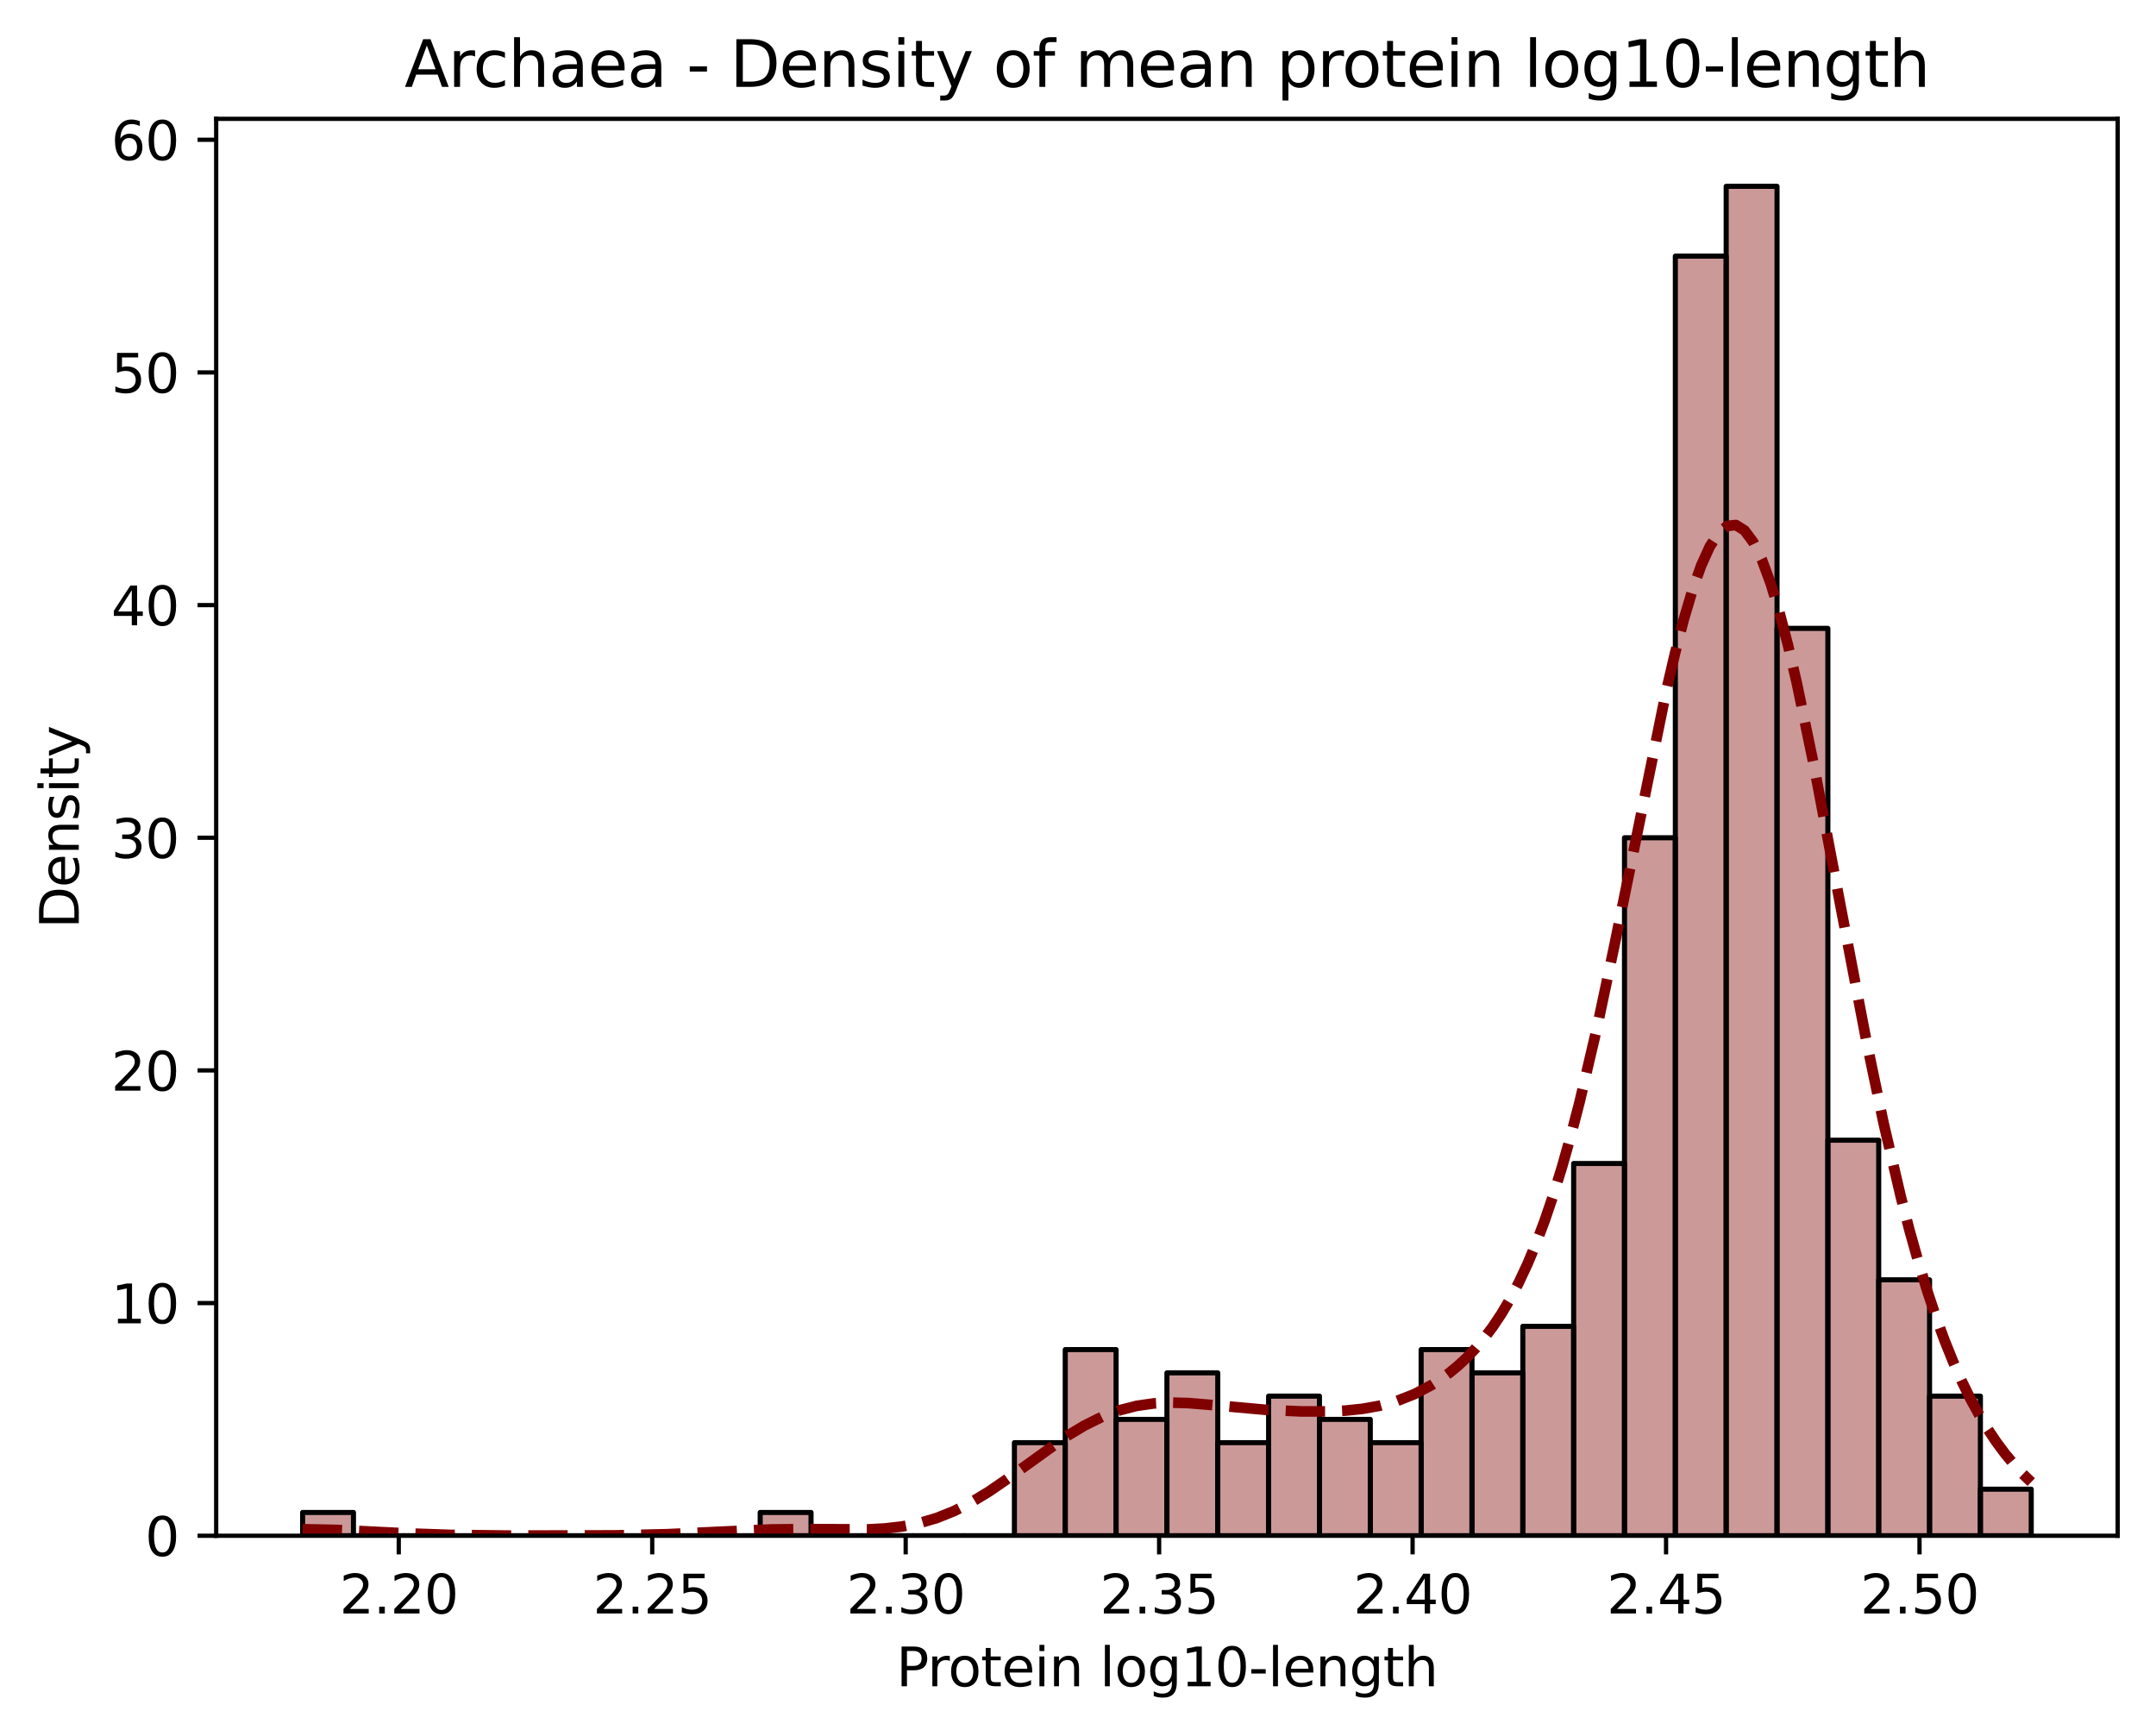 <?xml version="1.0" encoding="utf-8" standalone="no"?>
<!DOCTYPE svg PUBLIC "-//W3C//DTD SVG 1.1//EN"
  "http://www.w3.org/Graphics/SVG/1.1/DTD/svg11.dtd">
<svg xmlns:xlink="http://www.w3.org/1999/xlink" width="404.923pt" height="325.986pt" viewBox="0 0 404.923 325.986" xmlns="http://www.w3.org/2000/svg" version="1.1">
 <defs>
  <style type="text/css">*{stroke-linejoin: round; stroke-linecap: butt}</style>
 </defs>
 <g id="figure_1">
  <g id="patch_1">
   <path d="M 0 325.986 
L 404.923 325.986 
L 404.923 0 
L 0 0 
z
" style="fill: #ffffff"/>
  </g>
  <g id="axes_1">
   <g id="patch_2">
    <path d="M 40.603 288.43 
L 397.723 288.43 
L 397.723 22.318 
L 40.603 22.318 
z
" style="fill: #ffffff"/>
   </g>
   <g id="patch_3">
    <path d="M 56.836 288.43 
L 66.385 288.43 
L 66.385 284.06 
L 56.836 284.06 
z
" clip-path="url(#pab8f16b370)" style="fill: #800000; fill-opacity: 0.4; stroke: #000000; stroke-width: 0.955; stroke-linejoin: miter"/>
   </g>
   <g id="patch_4">
    <path d="M 66.385 288.43 
L 75.933 288.43 
L 75.933 288.43 
L 66.385 288.43 
z
" clip-path="url(#pab8f16b370)" style="fill: #800000; fill-opacity: 0.4; stroke: #000000; stroke-width: 0.955; stroke-linejoin: miter"/>
   </g>
   <g id="patch_5">
    <path d="M 75.933 288.43 
L 85.482 288.43 
L 85.482 288.43 
L 75.933 288.43 
z
" clip-path="url(#pab8f16b370)" style="fill: #800000; fill-opacity: 0.4; stroke: #000000; stroke-width: 0.955; stroke-linejoin: miter"/>
   </g>
   <g id="patch_6">
    <path d="M 85.482 288.43 
L 95.031 288.43 
L 95.031 288.43 
L 85.482 288.43 
z
" clip-path="url(#pab8f16b370)" style="fill: #800000; fill-opacity: 0.4; stroke: #000000; stroke-width: 0.955; stroke-linejoin: miter"/>
   </g>
   <g id="patch_7">
    <path d="M 95.031 288.43 
L 104.579 288.43 
L 104.579 288.43 
L 95.031 288.43 
z
" clip-path="url(#pab8f16b370)" style="fill: #800000; fill-opacity: 0.4; stroke: #000000; stroke-width: 0.955; stroke-linejoin: miter"/>
   </g>
   <g id="patch_8">
    <path d="M 104.579 288.43 
L 114.128 288.43 
L 114.128 288.43 
L 104.579 288.43 
z
" clip-path="url(#pab8f16b370)" style="fill: #800000; fill-opacity: 0.4; stroke: #000000; stroke-width: 0.955; stroke-linejoin: miter"/>
   </g>
   <g id="patch_9">
    <path d="M 114.128 288.43 
L 123.676 288.43 
L 123.676 288.43 
L 114.128 288.43 
z
" clip-path="url(#pab8f16b370)" style="fill: #800000; fill-opacity: 0.4; stroke: #000000; stroke-width: 0.955; stroke-linejoin: miter"/>
   </g>
   <g id="patch_10">
    <path d="M 123.676 288.43 
L 133.225 288.43 
L 133.225 288.43 
L 123.676 288.43 
z
" clip-path="url(#pab8f16b370)" style="fill: #800000; fill-opacity: 0.4; stroke: #000000; stroke-width: 0.955; stroke-linejoin: miter"/>
   </g>
   <g id="patch_11">
    <path d="M 133.225 288.43 
L 142.774 288.43 
L 142.774 288.43 
L 133.225 288.43 
z
" clip-path="url(#pab8f16b370)" style="fill: #800000; fill-opacity: 0.4; stroke: #000000; stroke-width: 0.955; stroke-linejoin: miter"/>
   </g>
   <g id="patch_12">
    <path d="M 142.774 288.43 
L 152.322 288.43 
L 152.322 284.06 
L 142.774 284.06 
z
" clip-path="url(#pab8f16b370)" style="fill: #800000; fill-opacity: 0.4; stroke: #000000; stroke-width: 0.955; stroke-linejoin: miter"/>
   </g>
   <g id="patch_13">
    <path d="M 152.322 288.43 
L 161.871 288.43 
L 161.871 288.43 
L 152.322 288.43 
z
" clip-path="url(#pab8f16b370)" style="fill: #800000; fill-opacity: 0.4; stroke: #000000; stroke-width: 0.955; stroke-linejoin: miter"/>
   </g>
   <g id="patch_14">
    <path d="M 161.871 288.43 
L 171.42 288.43 
L 171.42 288.43 
L 161.871 288.43 
z
" clip-path="url(#pab8f16b370)" style="fill: #800000; fill-opacity: 0.4; stroke: #000000; stroke-width: 0.955; stroke-linejoin: miter"/>
   </g>
   <g id="patch_15">
    <path d="M 171.42 288.43 
L 180.968 288.43 
L 180.968 288.43 
L 171.42 288.43 
z
" clip-path="url(#pab8f16b370)" style="fill: #800000; fill-opacity: 0.4; stroke: #000000; stroke-width: 0.955; stroke-linejoin: miter"/>
   </g>
   <g id="patch_16">
    <path d="M 180.968 288.43 
L 190.517 288.43 
L 190.517 288.43 
L 180.968 288.43 
z
" clip-path="url(#pab8f16b370)" style="fill: #800000; fill-opacity: 0.4; stroke: #000000; stroke-width: 0.955; stroke-linejoin: miter"/>
   </g>
   <g id="patch_17">
    <path d="M 190.517 288.43 
L 200.066 288.43 
L 200.066 270.952 
L 190.517 270.952 
z
" clip-path="url(#pab8f16b370)" style="fill: #800000; fill-opacity: 0.4; stroke: #000000; stroke-width: 0.955; stroke-linejoin: miter"/>
   </g>
   <g id="patch_18">
    <path d="M 200.066 288.43 
L 209.614 288.43 
L 209.614 253.473 
L 200.066 253.473 
z
" clip-path="url(#pab8f16b370)" style="fill: #800000; fill-opacity: 0.4; stroke: #000000; stroke-width: 0.955; stroke-linejoin: miter"/>
   </g>
   <g id="patch_19">
    <path d="M 209.614 288.43 
L 219.163 288.43 
L 219.163 266.582 
L 209.614 266.582 
z
" clip-path="url(#pab8f16b370)" style="fill: #800000; fill-opacity: 0.4; stroke: #000000; stroke-width: 0.955; stroke-linejoin: miter"/>
   </g>
   <g id="patch_20">
    <path d="M 219.163 288.43 
L 228.712 288.43 
L 228.712 257.843 
L 219.163 257.843 
z
" clip-path="url(#pab8f16b370)" style="fill: #800000; fill-opacity: 0.4; stroke: #000000; stroke-width: 0.955; stroke-linejoin: miter"/>
   </g>
   <g id="patch_21">
    <path d="M 228.712 288.43 
L 238.26 288.43 
L 238.26 270.952 
L 228.712 270.952 
z
" clip-path="url(#pab8f16b370)" style="fill: #800000; fill-opacity: 0.4; stroke: #000000; stroke-width: 0.955; stroke-linejoin: miter"/>
   </g>
   <g id="patch_22">
    <path d="M 238.26 288.43 
L 247.809 288.43 
L 247.809 262.212 
L 238.26 262.212 
z
" clip-path="url(#pab8f16b370)" style="fill: #800000; fill-opacity: 0.4; stroke: #000000; stroke-width: 0.955; stroke-linejoin: miter"/>
   </g>
   <g id="patch_23">
    <path d="M 247.809 288.43 
L 257.358 288.43 
L 257.358 266.582 
L 247.809 266.582 
z
" clip-path="url(#pab8f16b370)" style="fill: #800000; fill-opacity: 0.4; stroke: #000000; stroke-width: 0.955; stroke-linejoin: miter"/>
   </g>
   <g id="patch_24">
    <path d="M 257.358 288.43 
L 266.906 288.43 
L 266.906 270.952 
L 257.358 270.952 
z
" clip-path="url(#pab8f16b370)" style="fill: #800000; fill-opacity: 0.4; stroke: #000000; stroke-width: 0.955; stroke-linejoin: miter"/>
   </g>
   <g id="patch_25">
    <path d="M 266.906 288.43 
L 276.455 288.43 
L 276.455 253.473 
L 266.906 253.473 
z
" clip-path="url(#pab8f16b370)" style="fill: #800000; fill-opacity: 0.4; stroke: #000000; stroke-width: 0.955; stroke-linejoin: miter"/>
   </g>
   <g id="patch_26">
    <path d="M 276.455 288.43 
L 286.004 288.43 
L 286.004 257.843 
L 276.455 257.843 
z
" clip-path="url(#pab8f16b370)" style="fill: #800000; fill-opacity: 0.4; stroke: #000000; stroke-width: 0.955; stroke-linejoin: miter"/>
   </g>
   <g id="patch_27">
    <path d="M 286.004 288.43 
L 295.552 288.43 
L 295.552 249.103 
L 286.004 249.103 
z
" clip-path="url(#pab8f16b370)" style="fill: #800000; fill-opacity: 0.4; stroke: #000000; stroke-width: 0.955; stroke-linejoin: miter"/>
   </g>
   <g id="patch_28">
    <path d="M 295.552 288.43 
L 305.101 288.43 
L 305.101 218.516 
L 295.552 218.516 
z
" clip-path="url(#pab8f16b370)" style="fill: #800000; fill-opacity: 0.4; stroke: #000000; stroke-width: 0.955; stroke-linejoin: miter"/>
   </g>
   <g id="patch_29">
    <path d="M 305.101 288.43 
L 314.65 288.43 
L 314.65 157.34 
L 305.101 157.34 
z
" clip-path="url(#pab8f16b370)" style="fill: #800000; fill-opacity: 0.4; stroke: #000000; stroke-width: 0.955; stroke-linejoin: miter"/>
   </g>
   <g id="patch_30">
    <path d="M 314.65 288.43 
L 324.198 288.43 
L 324.198 48.099 
L 314.65 48.099 
z
" clip-path="url(#pab8f16b370)" style="fill: #800000; fill-opacity: 0.4; stroke: #000000; stroke-width: 0.955; stroke-linejoin: miter"/>
   </g>
   <g id="patch_31">
    <path d="M 324.198 288.43 
L 333.747 288.43 
L 333.747 34.99 
L 324.198 34.99 
z
" clip-path="url(#pab8f16b370)" style="fill: #800000; fill-opacity: 0.4; stroke: #000000; stroke-width: 0.955; stroke-linejoin: miter"/>
   </g>
   <g id="patch_32">
    <path d="M 333.747 288.43 
L 343.296 288.43 
L 343.296 118.014 
L 333.747 118.014 
z
" clip-path="url(#pab8f16b370)" style="fill: #800000; fill-opacity: 0.4; stroke: #000000; stroke-width: 0.955; stroke-linejoin: miter"/>
   </g>
   <g id="patch_33">
    <path d="M 343.296 288.43 
L 352.844 288.43 
L 352.844 214.146 
L 343.296 214.146 
z
" clip-path="url(#pab8f16b370)" style="fill: #800000; fill-opacity: 0.4; stroke: #000000; stroke-width: 0.955; stroke-linejoin: miter"/>
   </g>
   <g id="patch_34">
    <path d="M 352.844 288.43 
L 362.393 288.43 
L 362.393 240.364 
L 352.844 240.364 
z
" clip-path="url(#pab8f16b370)" style="fill: #800000; fill-opacity: 0.4; stroke: #000000; stroke-width: 0.955; stroke-linejoin: miter"/>
   </g>
   <g id="patch_35">
    <path d="M 362.393 288.43 
L 371.942 288.43 
L 371.942 262.212 
L 362.393 262.212 
z
" clip-path="url(#pab8f16b370)" style="fill: #800000; fill-opacity: 0.4; stroke: #000000; stroke-width: 0.955; stroke-linejoin: miter"/>
   </g>
   <g id="patch_36">
    <path d="M 371.942 288.43 
L 381.49 288.43 
L 381.49 279.691 
L 371.942 279.691 
z
" clip-path="url(#pab8f16b370)" style="fill: #800000; fill-opacity: 0.4; stroke: #000000; stroke-width: 0.955; stroke-linejoin: miter"/>
   </g>
   <g id="matplotlib.axis_1">
    <g id="xtick_1">
     <g id="line2d_1">
      <defs>
       <path id="md82a4eb278" d="M 0 0 
L 0 3.5 
" style="stroke: #000000; stroke-width: 0.8"/>
      </defs>
      <g>
       <use xlink:href="#md82a4eb278" x="74.891" y="288.43" style="stroke: #000000; stroke-width: 0.8"/>
      </g>
     </g>
     <g id="text_1">
      <!-- 2.20 -->
      <g transform="translate(63.758 303.029) scale(0.1 -0.1)">
       <defs>
        <path id="DejaVuSans-32" d="M 1228 531 
L 3431 531 
L 3431 0 
L 469 0 
L 469 531 
Q 828 903 1448 1529 
Q 2069 2156 2228 2338 
Q 2531 2678 2651 2914 
Q 2772 3150 2772 3378 
Q 2772 3750 2511 3984 
Q 2250 4219 1831 4219 
Q 1534 4219 1204 4116 
Q 875 4013 500 3803 
L 500 4441 
Q 881 4594 1212 4672 
Q 1544 4750 1819 4750 
Q 2544 4750 2975 4387 
Q 3406 4025 3406 3419 
Q 3406 3131 3298 2873 
Q 3191 2616 2906 2266 
Q 2828 2175 2409 1742 
Q 1991 1309 1228 531 
z
" transform="scale(0.016)"/>
        <path id="DejaVuSans-2e" d="M 684 794 
L 1344 794 
L 1344 0 
L 684 0 
L 684 794 
z
" transform="scale(0.016)"/>
        <path id="DejaVuSans-30" d="M 2034 4250 
Q 1547 4250 1301 3770 
Q 1056 3291 1056 2328 
Q 1056 1369 1301 889 
Q 1547 409 2034 409 
Q 2525 409 2770 889 
Q 3016 1369 3016 2328 
Q 3016 3291 2770 3770 
Q 2525 4250 2034 4250 
z
M 2034 4750 
Q 2819 4750 3233 4129 
Q 3647 3509 3647 2328 
Q 3647 1150 3233 529 
Q 2819 -91 2034 -91 
Q 1250 -91 836 529 
Q 422 1150 422 2328 
Q 422 3509 836 4129 
Q 1250 4750 2034 4750 
z
" transform="scale(0.016)"/>
       </defs>
       <use xlink:href="#DejaVuSans-32"/>
       <use xlink:href="#DejaVuSans-2e" x="63.623"/>
       <use xlink:href="#DejaVuSans-32" x="95.41"/>
       <use xlink:href="#DejaVuSans-30" x="159.033"/>
      </g>
     </g>
    </g>
    <g id="xtick_2">
     <g id="line2d_2">
      <g>
       <use xlink:href="#md82a4eb278" x="122.494" y="288.43" style="stroke: #000000; stroke-width: 0.8"/>
      </g>
     </g>
     <g id="text_2">
      <!-- 2.25 -->
      <g transform="translate(111.361 303.029) scale(0.1 -0.1)">
       <defs>
        <path id="DejaVuSans-35" d="M 691 4666 
L 3169 4666 
L 3169 4134 
L 1269 4134 
L 1269 2991 
Q 1406 3038 1543 3061 
Q 1681 3084 1819 3084 
Q 2600 3084 3056 2656 
Q 3513 2228 3513 1497 
Q 3513 744 3044 326 
Q 2575 -91 1722 -91 
Q 1428 -91 1123 -41 
Q 819 9 494 109 
L 494 744 
Q 775 591 1075 516 
Q 1375 441 1709 441 
Q 2250 441 2565 725 
Q 2881 1009 2881 1497 
Q 2881 1984 2565 2268 
Q 2250 2553 1709 2553 
Q 1456 2553 1204 2497 
Q 953 2441 691 2322 
L 691 4666 
z
" transform="scale(0.016)"/>
       </defs>
       <use xlink:href="#DejaVuSans-32"/>
       <use xlink:href="#DejaVuSans-2e" x="63.623"/>
       <use xlink:href="#DejaVuSans-32" x="95.41"/>
       <use xlink:href="#DejaVuSans-35" x="159.033"/>
      </g>
     </g>
    </g>
    <g id="xtick_3">
     <g id="line2d_3">
      <g>
       <use xlink:href="#md82a4eb278" x="170.097" y="288.43" style="stroke: #000000; stroke-width: 0.8"/>
      </g>
     </g>
     <g id="text_3">
      <!-- 2.30 -->
      <g transform="translate(158.964 303.029) scale(0.1 -0.1)">
       <defs>
        <path id="DejaVuSans-33" d="M 2597 2516 
Q 3050 2419 3304 2112 
Q 3559 1806 3559 1356 
Q 3559 666 3084 287 
Q 2609 -91 1734 -91 
Q 1441 -91 1130 -33 
Q 819 25 488 141 
L 488 750 
Q 750 597 1062 519 
Q 1375 441 1716 441 
Q 2309 441 2620 675 
Q 2931 909 2931 1356 
Q 2931 1769 2642 2001 
Q 2353 2234 1838 2234 
L 1294 2234 
L 1294 2753 
L 1863 2753 
Q 2328 2753 2575 2939 
Q 2822 3125 2822 3475 
Q 2822 3834 2567 4026 
Q 2313 4219 1838 4219 
Q 1578 4219 1281 4162 
Q 984 4106 628 3988 
L 628 4550 
Q 988 4650 1302 4700 
Q 1616 4750 1894 4750 
Q 2613 4750 3031 4423 
Q 3450 4097 3450 3541 
Q 3450 3153 3228 2886 
Q 3006 2619 2597 2516 
z
" transform="scale(0.016)"/>
       </defs>
       <use xlink:href="#DejaVuSans-32"/>
       <use xlink:href="#DejaVuSans-2e" x="63.623"/>
       <use xlink:href="#DejaVuSans-33" x="95.41"/>
       <use xlink:href="#DejaVuSans-30" x="159.033"/>
      </g>
     </g>
    </g>
    <g id="xtick_4">
     <g id="line2d_4">
      <g>
       <use xlink:href="#md82a4eb278" x="217.699" y="288.43" style="stroke: #000000; stroke-width: 0.8"/>
      </g>
     </g>
     <g id="text_4">
      <!-- 2.35 -->
      <g transform="translate(206.567 303.029) scale(0.1 -0.1)">
       <use xlink:href="#DejaVuSans-32"/>
       <use xlink:href="#DejaVuSans-2e" x="63.623"/>
       <use xlink:href="#DejaVuSans-33" x="95.41"/>
       <use xlink:href="#DejaVuSans-35" x="159.033"/>
      </g>
     </g>
    </g>
    <g id="xtick_5">
     <g id="line2d_5">
      <g>
       <use xlink:href="#md82a4eb278" x="265.302" y="288.43" style="stroke: #000000; stroke-width: 0.8"/>
      </g>
     </g>
     <g id="text_5">
      <!-- 2.40 -->
      <g transform="translate(254.169 303.029) scale(0.1 -0.1)">
       <defs>
        <path id="DejaVuSans-34" d="M 2419 4116 
L 825 1625 
L 2419 1625 
L 2419 4116 
z
M 2253 4666 
L 3047 4666 
L 3047 1625 
L 3713 1625 
L 3713 1100 
L 3047 1100 
L 3047 0 
L 2419 0 
L 2419 1100 
L 313 1100 
L 313 1709 
L 2253 4666 
z
" transform="scale(0.016)"/>
       </defs>
       <use xlink:href="#DejaVuSans-32"/>
       <use xlink:href="#DejaVuSans-2e" x="63.623"/>
       <use xlink:href="#DejaVuSans-34" x="95.41"/>
       <use xlink:href="#DejaVuSans-30" x="159.033"/>
      </g>
     </g>
    </g>
    <g id="xtick_6">
     <g id="line2d_6">
      <g>
       <use xlink:href="#md82a4eb278" x="312.905" y="288.43" style="stroke: #000000; stroke-width: 0.8"/>
      </g>
     </g>
     <g id="text_6">
      <!-- 2.45 -->
      <g transform="translate(301.772 303.029) scale(0.1 -0.1)">
       <use xlink:href="#DejaVuSans-32"/>
       <use xlink:href="#DejaVuSans-2e" x="63.623"/>
       <use xlink:href="#DejaVuSans-34" x="95.41"/>
       <use xlink:href="#DejaVuSans-35" x="159.033"/>
      </g>
     </g>
    </g>
    <g id="xtick_7">
     <g id="line2d_7">
      <g>
       <use xlink:href="#md82a4eb278" x="360.508" y="288.43" style="stroke: #000000; stroke-width: 0.8"/>
      </g>
     </g>
     <g id="text_7">
      <!-- 2.50 -->
      <g transform="translate(349.375 303.029) scale(0.1 -0.1)">
       <use xlink:href="#DejaVuSans-32"/>
       <use xlink:href="#DejaVuSans-2e" x="63.623"/>
       <use xlink:href="#DejaVuSans-35" x="95.41"/>
       <use xlink:href="#DejaVuSans-30" x="159.033"/>
      </g>
     </g>
    </g>
    <g id="text_8">
     <!-- Protein log10-length -->
     <g transform="translate(168.323 316.707) scale(0.1 -0.1)">
      <defs>
       <path id="DejaVuSans-50" d="M 1259 4147 
L 1259 2394 
L 2053 2394 
Q 2494 2394 2734 2622 
Q 2975 2850 2975 3272 
Q 2975 3691 2734 3919 
Q 2494 4147 2053 4147 
L 1259 4147 
z
M 628 4666 
L 2053 4666 
Q 2838 4666 3239 4311 
Q 3641 3956 3641 3272 
Q 3641 2581 3239 2228 
Q 2838 1875 2053 1875 
L 1259 1875 
L 1259 0 
L 628 0 
L 628 4666 
z
" transform="scale(0.016)"/>
       <path id="DejaVuSans-72" d="M 2631 2963 
Q 2534 3019 2420 3045 
Q 2306 3072 2169 3072 
Q 1681 3072 1420 2755 
Q 1159 2438 1159 1844 
L 1159 0 
L 581 0 
L 581 3500 
L 1159 3500 
L 1159 2956 
Q 1341 3275 1631 3429 
Q 1922 3584 2338 3584 
Q 2397 3584 2469 3576 
Q 2541 3569 2628 3553 
L 2631 2963 
z
" transform="scale(0.016)"/>
       <path id="DejaVuSans-6f" d="M 1959 3097 
Q 1497 3097 1228 2736 
Q 959 2375 959 1747 
Q 959 1119 1226 758 
Q 1494 397 1959 397 
Q 2419 397 2687 759 
Q 2956 1122 2956 1747 
Q 2956 2369 2687 2733 
Q 2419 3097 1959 3097 
z
M 1959 3584 
Q 2709 3584 3137 3096 
Q 3566 2609 3566 1747 
Q 3566 888 3137 398 
Q 2709 -91 1959 -91 
Q 1206 -91 779 398 
Q 353 888 353 1747 
Q 353 2609 779 3096 
Q 1206 3584 1959 3584 
z
" transform="scale(0.016)"/>
       <path id="DejaVuSans-74" d="M 1172 4494 
L 1172 3500 
L 2356 3500 
L 2356 3053 
L 1172 3053 
L 1172 1153 
Q 1172 725 1289 603 
Q 1406 481 1766 481 
L 2356 481 
L 2356 0 
L 1766 0 
Q 1100 0 847 248 
Q 594 497 594 1153 
L 594 3053 
L 172 3053 
L 172 3500 
L 594 3500 
L 594 4494 
L 1172 4494 
z
" transform="scale(0.016)"/>
       <path id="DejaVuSans-65" d="M 3597 1894 
L 3597 1613 
L 953 1613 
Q 991 1019 1311 708 
Q 1631 397 2203 397 
Q 2534 397 2845 478 
Q 3156 559 3463 722 
L 3463 178 
Q 3153 47 2828 -22 
Q 2503 -91 2169 -91 
Q 1331 -91 842 396 
Q 353 884 353 1716 
Q 353 2575 817 3079 
Q 1281 3584 2069 3584 
Q 2775 3584 3186 3129 
Q 3597 2675 3597 1894 
z
M 3022 2063 
Q 3016 2534 2758 2815 
Q 2500 3097 2075 3097 
Q 1594 3097 1305 2825 
Q 1016 2553 972 2059 
L 3022 2063 
z
" transform="scale(0.016)"/>
       <path id="DejaVuSans-69" d="M 603 3500 
L 1178 3500 
L 1178 0 
L 603 0 
L 603 3500 
z
M 603 4863 
L 1178 4863 
L 1178 4134 
L 603 4134 
L 603 4863 
z
" transform="scale(0.016)"/>
       <path id="DejaVuSans-6e" d="M 3513 2113 
L 3513 0 
L 2938 0 
L 2938 2094 
Q 2938 2591 2744 2837 
Q 2550 3084 2163 3084 
Q 1697 3084 1428 2787 
Q 1159 2491 1159 1978 
L 1159 0 
L 581 0 
L 581 3500 
L 1159 3500 
L 1159 2956 
Q 1366 3272 1645 3428 
Q 1925 3584 2291 3584 
Q 2894 3584 3203 3211 
Q 3513 2838 3513 2113 
z
" transform="scale(0.016)"/>
       <path id="DejaVuSans-20" transform="scale(0.016)"/>
       <path id="DejaVuSans-6c" d="M 603 4863 
L 1178 4863 
L 1178 0 
L 603 0 
L 603 4863 
z
" transform="scale(0.016)"/>
       <path id="DejaVuSans-67" d="M 2906 1791 
Q 2906 2416 2648 2759 
Q 2391 3103 1925 3103 
Q 1463 3103 1205 2759 
Q 947 2416 947 1791 
Q 947 1169 1205 825 
Q 1463 481 1925 481 
Q 2391 481 2648 825 
Q 2906 1169 2906 1791 
z
M 3481 434 
Q 3481 -459 3084 -895 
Q 2688 -1331 1869 -1331 
Q 1566 -1331 1297 -1286 
Q 1028 -1241 775 -1147 
L 775 -588 
Q 1028 -725 1275 -790 
Q 1522 -856 1778 -856 
Q 2344 -856 2625 -561 
Q 2906 -266 2906 331 
L 2906 616 
Q 2728 306 2450 153 
Q 2172 0 1784 0 
Q 1141 0 747 490 
Q 353 981 353 1791 
Q 353 2603 747 3093 
Q 1141 3584 1784 3584 
Q 2172 3584 2450 3431 
Q 2728 3278 2906 2969 
L 2906 3500 
L 3481 3500 
L 3481 434 
z
" transform="scale(0.016)"/>
       <path id="DejaVuSans-31" d="M 794 531 
L 1825 531 
L 1825 4091 
L 703 3866 
L 703 4441 
L 1819 4666 
L 2450 4666 
L 2450 531 
L 3481 531 
L 3481 0 
L 794 0 
L 794 531 
z
" transform="scale(0.016)"/>
       <path id="DejaVuSans-2d" d="M 313 2009 
L 1997 2009 
L 1997 1497 
L 313 1497 
L 313 2009 
z
" transform="scale(0.016)"/>
       <path id="DejaVuSans-68" d="M 3513 2113 
L 3513 0 
L 2938 0 
L 2938 2094 
Q 2938 2591 2744 2837 
Q 2550 3084 2163 3084 
Q 1697 3084 1428 2787 
Q 1159 2491 1159 1978 
L 1159 0 
L 581 0 
L 581 4863 
L 1159 4863 
L 1159 2956 
Q 1366 3272 1645 3428 
Q 1925 3584 2291 3584 
Q 2894 3584 3203 3211 
Q 3513 2838 3513 2113 
z
" transform="scale(0.016)"/>
      </defs>
      <use xlink:href="#DejaVuSans-50"/>
      <use xlink:href="#DejaVuSans-72" x="58.553"/>
      <use xlink:href="#DejaVuSans-6f" x="97.416"/>
      <use xlink:href="#DejaVuSans-74" x="158.598"/>
      <use xlink:href="#DejaVuSans-65" x="197.807"/>
      <use xlink:href="#DejaVuSans-69" x="259.33"/>
      <use xlink:href="#DejaVuSans-6e" x="287.113"/>
      <use xlink:href="#DejaVuSans-20" x="350.492"/>
      <use xlink:href="#DejaVuSans-6c" x="382.279"/>
      <use xlink:href="#DejaVuSans-6f" x="410.062"/>
      <use xlink:href="#DejaVuSans-67" x="471.244"/>
      <use xlink:href="#DejaVuSans-31" x="534.721"/>
      <use xlink:href="#DejaVuSans-30" x="598.344"/>
      <use xlink:href="#DejaVuSans-2d" x="661.967"/>
      <use xlink:href="#DejaVuSans-6c" x="698.051"/>
      <use xlink:href="#DejaVuSans-65" x="725.834"/>
      <use xlink:href="#DejaVuSans-6e" x="787.357"/>
      <use xlink:href="#DejaVuSans-67" x="850.736"/>
      <use xlink:href="#DejaVuSans-74" x="914.213"/>
      <use xlink:href="#DejaVuSans-68" x="953.422"/>
     </g>
    </g>
   </g>
   <g id="matplotlib.axis_2">
    <g id="ytick_1">
     <g id="line2d_8">
      <defs>
       <path id="m982f41052e" d="M 0 0 
L -3.5 0 
" style="stroke: #000000; stroke-width: 0.8"/>
      </defs>
      <g>
       <use xlink:href="#m982f41052e" x="40.603" y="288.43" style="stroke: #000000; stroke-width: 0.8"/>
      </g>
     </g>
     <g id="text_9">
      <!-- 0 -->
      <g transform="translate(27.241 292.229) scale(0.1 -0.1)">
       <use xlink:href="#DejaVuSans-30"/>
      </g>
     </g>
    </g>
    <g id="ytick_2">
     <g id="line2d_9">
      <g>
       <use xlink:href="#m982f41052e" x="40.603" y="244.734" style="stroke: #000000; stroke-width: 0.8"/>
      </g>
     </g>
     <g id="text_10">
      <!-- 10 -->
      <g transform="translate(20.878 248.533) scale(0.1 -0.1)">
       <use xlink:href="#DejaVuSans-31"/>
       <use xlink:href="#DejaVuSans-30" x="63.623"/>
      </g>
     </g>
    </g>
    <g id="ytick_3">
     <g id="line2d_10">
      <g>
       <use xlink:href="#m982f41052e" x="40.603" y="201.037" style="stroke: #000000; stroke-width: 0.8"/>
      </g>
     </g>
     <g id="text_11">
      <!-- 20 -->
      <g transform="translate(20.878 204.836) scale(0.1 -0.1)">
       <use xlink:href="#DejaVuSans-32"/>
       <use xlink:href="#DejaVuSans-30" x="63.623"/>
      </g>
     </g>
    </g>
    <g id="ytick_4">
     <g id="line2d_11">
      <g>
       <use xlink:href="#m982f41052e" x="40.603" y="157.34" style="stroke: #000000; stroke-width: 0.8"/>
      </g>
     </g>
     <g id="text_12">
      <!-- 30 -->
      <g transform="translate(20.878 161.14) scale(0.1 -0.1)">
       <use xlink:href="#DejaVuSans-33"/>
       <use xlink:href="#DejaVuSans-30" x="63.623"/>
      </g>
     </g>
    </g>
    <g id="ytick_5">
     <g id="line2d_12">
      <g>
       <use xlink:href="#m982f41052e" x="40.603" y="113.644" style="stroke: #000000; stroke-width: 0.8"/>
      </g>
     </g>
     <g id="text_13">
      <!-- 40 -->
      <g transform="translate(20.878 117.443) scale(0.1 -0.1)">
       <use xlink:href="#DejaVuSans-34"/>
       <use xlink:href="#DejaVuSans-30" x="63.623"/>
      </g>
     </g>
    </g>
    <g id="ytick_6">
     <g id="line2d_13">
      <g>
       <use xlink:href="#m982f41052e" x="40.603" y="69.947" style="stroke: #000000; stroke-width: 0.8"/>
      </g>
     </g>
     <g id="text_14">
      <!-- 50 -->
      <g transform="translate(20.878 73.747) scale(0.1 -0.1)">
       <use xlink:href="#DejaVuSans-35"/>
       <use xlink:href="#DejaVuSans-30" x="63.623"/>
      </g>
     </g>
    </g>
    <g id="ytick_7">
     <g id="line2d_14">
      <g>
       <use xlink:href="#m982f41052e" x="40.603" y="26.251" style="stroke: #000000; stroke-width: 0.8"/>
      </g>
     </g>
     <g id="text_15">
      <!-- 60 -->
      <g transform="translate(20.878 30.05) scale(0.1 -0.1)">
       <defs>
        <path id="DejaVuSans-36" d="M 2113 2584 
Q 1688 2584 1439 2293 
Q 1191 2003 1191 1497 
Q 1191 994 1439 701 
Q 1688 409 2113 409 
Q 2538 409 2786 701 
Q 3034 994 3034 1497 
Q 3034 2003 2786 2293 
Q 2538 2584 2113 2584 
z
M 3366 4563 
L 3366 3988 
Q 3128 4100 2886 4159 
Q 2644 4219 2406 4219 
Q 1781 4219 1451 3797 
Q 1122 3375 1075 2522 
Q 1259 2794 1537 2939 
Q 1816 3084 2150 3084 
Q 2853 3084 3261 2657 
Q 3669 2231 3669 1497 
Q 3669 778 3244 343 
Q 2819 -91 2113 -91 
Q 1303 -91 875 529 
Q 447 1150 447 2328 
Q 447 3434 972 4092 
Q 1497 4750 2381 4750 
Q 2619 4750 2861 4703 
Q 3103 4656 3366 4563 
z
" transform="scale(0.016)"/>
       </defs>
       <use xlink:href="#DejaVuSans-36"/>
       <use xlink:href="#DejaVuSans-30" x="63.623"/>
      </g>
     </g>
    </g>
    <g id="text_16">
     <!-- Density -->
     <g transform="translate(14.798 174.383) rotate(-90) scale(0.1 -0.1)">
      <defs>
       <path id="DejaVuSans-44" d="M 1259 4147 
L 1259 519 
L 2022 519 
Q 2988 519 3436 956 
Q 3884 1394 3884 2338 
Q 3884 3275 3436 3711 
Q 2988 4147 2022 4147 
L 1259 4147 
z
M 628 4666 
L 1925 4666 
Q 3281 4666 3915 4102 
Q 4550 3538 4550 2338 
Q 4550 1131 3912 565 
Q 3275 0 1925 0 
L 628 0 
L 628 4666 
z
" transform="scale(0.016)"/>
       <path id="DejaVuSans-73" d="M 2834 3397 
L 2834 2853 
Q 2591 2978 2328 3040 
Q 2066 3103 1784 3103 
Q 1356 3103 1142 2972 
Q 928 2841 928 2578 
Q 928 2378 1081 2264 
Q 1234 2150 1697 2047 
L 1894 2003 
Q 2506 1872 2764 1633 
Q 3022 1394 3022 966 
Q 3022 478 2636 193 
Q 2250 -91 1575 -91 
Q 1294 -91 989 -36 
Q 684 19 347 128 
L 347 722 
Q 666 556 975 473 
Q 1284 391 1588 391 
Q 1994 391 2212 530 
Q 2431 669 2431 922 
Q 2431 1156 2273 1281 
Q 2116 1406 1581 1522 
L 1381 1569 
Q 847 1681 609 1914 
Q 372 2147 372 2553 
Q 372 3047 722 3315 
Q 1072 3584 1716 3584 
Q 2034 3584 2315 3537 
Q 2597 3491 2834 3397 
z
" transform="scale(0.016)"/>
       <path id="DejaVuSans-79" d="M 2059 -325 
Q 1816 -950 1584 -1140 
Q 1353 -1331 966 -1331 
L 506 -1331 
L 506 -850 
L 844 -850 
Q 1081 -850 1212 -737 
Q 1344 -625 1503 -206 
L 1606 56 
L 191 3500 
L 800 3500 
L 1894 763 
L 2988 3500 
L 3597 3500 
L 2059 -325 
z
" transform="scale(0.016)"/>
      </defs>
      <use xlink:href="#DejaVuSans-44"/>
      <use xlink:href="#DejaVuSans-65" x="77.002"/>
      <use xlink:href="#DejaVuSans-6e" x="138.525"/>
      <use xlink:href="#DejaVuSans-73" x="201.904"/>
      <use xlink:href="#DejaVuSans-69" x="254.004"/>
      <use xlink:href="#DejaVuSans-74" x="281.787"/>
      <use xlink:href="#DejaVuSans-79" x="320.996"/>
     </g>
    </g>
   </g>
   <g id="line2d_15">
    <path d="M 56.836 287.211 
L 63.362 287.343 
L 76.413 287.994 
L 84.57 288.275 
L 95.99 288.409 
L 115.567 288.366 
L 125.356 288.147 
L 135.144 287.685 
L 144.933 287.247 
L 151.459 287.188 
L 162.879 287.245 
L 166.142 287.074 
L 169.405 286.701 
L 172.667 286.062 
L 175.93 285.103 
L 179.193 283.793 
L 182.456 282.128 
L 185.719 280.143 
L 188.982 277.906 
L 200.402 269.701 
L 203.665 267.74 
L 206.927 266.121 
L 210.19 264.886 
L 213.453 264.047 
L 216.716 263.579 
L 219.979 263.429 
L 223.242 263.521 
L 228.136 263.924 
L 237.925 264.8 
L 244.45 265.084 
L 249.345 265.086 
L 252.607 264.936 
L 255.87 264.602 
L 259.133 264.016 
L 262.396 263.111 
L 265.659 261.825 
L 268.922 260.099 
L 270.553 259.049 
L 272.185 257.86 
L 273.816 256.517 
L 275.447 255.003 
L 277.079 253.297 
L 278.71 251.374 
L 280.342 249.206 
L 281.973 246.762 
L 283.605 244.006 
L 285.236 240.905 
L 286.867 237.422 
L 288.499 233.525 
L 290.13 229.183 
L 291.762 224.371 
L 293.393 219.075 
L 295.025 213.287 
L 296.656 207.012 
L 299.919 193.098 
L 303.182 177.677 
L 312.97 129.622 
L 314.602 122.653 
L 316.233 116.347 
L 317.865 110.833 
L 319.496 106.228 
L 321.127 102.633 
L 322.759 100.129 
L 324.39 98.776 
L 326.022 98.607 
L 327.653 99.632 
L 329.285 101.832 
L 330.916 105.166 
L 332.548 109.566 
L 334.179 114.943 
L 335.81 121.193 
L 337.442 128.193 
L 340.705 143.916 
L 345.599 169.753 
L 350.493 195.309 
L 353.756 210.924 
L 357.019 224.872 
L 358.65 231.154 
L 360.282 236.964 
L 361.913 242.309 
L 363.545 247.203 
L 365.176 251.666 
L 366.808 255.721 
L 368.439 259.397 
L 370.07 262.721 
L 371.702 265.722 
L 373.333 268.428 
L 374.965 270.863 
L 376.596 273.054 
L 378.228 275.02 
L 379.859 276.783 
L 381.49 278.359 
L 381.49 278.359 
" clip-path="url(#pab8f16b370)" style="fill: none; stroke-dasharray: 7.4,3.2; stroke-dashoffset: 0; stroke: #800000; stroke-width: 2"/>
   </g>
   <g id="patch_37">
    <path d="M 40.603 288.43 
L 40.603 22.318 
" style="fill: none; stroke: #000000; stroke-width: 0.8; stroke-linejoin: miter; stroke-linecap: square"/>
   </g>
   <g id="patch_38">
    <path d="M 397.723 288.43 
L 397.723 22.318 
" style="fill: none; stroke: #000000; stroke-width: 0.8; stroke-linejoin: miter; stroke-linecap: square"/>
   </g>
   <g id="patch_39">
    <path d="M 40.603 288.43 
L 397.723 288.43 
" style="fill: none; stroke: #000000; stroke-width: 0.8; stroke-linejoin: miter; stroke-linecap: square"/>
   </g>
   <g id="patch_40">
    <path d="M 40.603 22.318 
L 397.723 22.318 
" style="fill: none; stroke: #000000; stroke-width: 0.8; stroke-linejoin: miter; stroke-linecap: square"/>
   </g>
   <g id="text_17">
    <!-- Archaea - Density of mean protein log10-length -->
    <g transform="translate(75.968 16.318) scale(0.12 -0.12)">
     <defs>
      <path id="DejaVuSans-41" d="M 2188 4044 
L 1331 1722 
L 3047 1722 
L 2188 4044 
z
M 1831 4666 
L 2547 4666 
L 4325 0 
L 3669 0 
L 3244 1197 
L 1141 1197 
L 716 0 
L 50 0 
L 1831 4666 
z
" transform="scale(0.016)"/>
      <path id="DejaVuSans-63" d="M 3122 3366 
L 3122 2828 
Q 2878 2963 2633 3030 
Q 2388 3097 2138 3097 
Q 1578 3097 1268 2742 
Q 959 2388 959 1747 
Q 959 1106 1268 751 
Q 1578 397 2138 397 
Q 2388 397 2633 464 
Q 2878 531 3122 666 
L 3122 134 
Q 2881 22 2623 -34 
Q 2366 -91 2075 -91 
Q 1284 -91 818 406 
Q 353 903 353 1747 
Q 353 2603 823 3093 
Q 1294 3584 2113 3584 
Q 2378 3584 2631 3529 
Q 2884 3475 3122 3366 
z
" transform="scale(0.016)"/>
      <path id="DejaVuSans-61" d="M 2194 1759 
Q 1497 1759 1228 1600 
Q 959 1441 959 1056 
Q 959 750 1161 570 
Q 1363 391 1709 391 
Q 2188 391 2477 730 
Q 2766 1069 2766 1631 
L 2766 1759 
L 2194 1759 
z
M 3341 1997 
L 3341 0 
L 2766 0 
L 2766 531 
Q 2569 213 2275 61 
Q 1981 -91 1556 -91 
Q 1019 -91 701 211 
Q 384 513 384 1019 
Q 384 1609 779 1909 
Q 1175 2209 1959 2209 
L 2766 2209 
L 2766 2266 
Q 2766 2663 2505 2880 
Q 2244 3097 1772 3097 
Q 1472 3097 1187 3025 
Q 903 2953 641 2809 
L 641 3341 
Q 956 3463 1253 3523 
Q 1550 3584 1831 3584 
Q 2591 3584 2966 3190 
Q 3341 2797 3341 1997 
z
" transform="scale(0.016)"/>
      <path id="DejaVuSans-66" d="M 2375 4863 
L 2375 4384 
L 1825 4384 
Q 1516 4384 1395 4259 
Q 1275 4134 1275 3809 
L 1275 3500 
L 2222 3500 
L 2222 3053 
L 1275 3053 
L 1275 0 
L 697 0 
L 697 3053 
L 147 3053 
L 147 3500 
L 697 3500 
L 697 3744 
Q 697 4328 969 4595 
Q 1241 4863 1831 4863 
L 2375 4863 
z
" transform="scale(0.016)"/>
      <path id="DejaVuSans-6d" d="M 3328 2828 
Q 3544 3216 3844 3400 
Q 4144 3584 4550 3584 
Q 5097 3584 5394 3201 
Q 5691 2819 5691 2113 
L 5691 0 
L 5113 0 
L 5113 2094 
Q 5113 2597 4934 2840 
Q 4756 3084 4391 3084 
Q 3944 3084 3684 2787 
Q 3425 2491 3425 1978 
L 3425 0 
L 2847 0 
L 2847 2094 
Q 2847 2600 2669 2842 
Q 2491 3084 2119 3084 
Q 1678 3084 1418 2786 
Q 1159 2488 1159 1978 
L 1159 0 
L 581 0 
L 581 3500 
L 1159 3500 
L 1159 2956 
Q 1356 3278 1631 3431 
Q 1906 3584 2284 3584 
Q 2666 3584 2933 3390 
Q 3200 3197 3328 2828 
z
" transform="scale(0.016)"/>
      <path id="DejaVuSans-70" d="M 1159 525 
L 1159 -1331 
L 581 -1331 
L 581 3500 
L 1159 3500 
L 1159 2969 
Q 1341 3281 1617 3432 
Q 1894 3584 2278 3584 
Q 2916 3584 3314 3078 
Q 3713 2572 3713 1747 
Q 3713 922 3314 415 
Q 2916 -91 2278 -91 
Q 1894 -91 1617 61 
Q 1341 213 1159 525 
z
M 3116 1747 
Q 3116 2381 2855 2742 
Q 2594 3103 2138 3103 
Q 1681 3103 1420 2742 
Q 1159 2381 1159 1747 
Q 1159 1113 1420 752 
Q 1681 391 2138 391 
Q 2594 391 2855 752 
Q 3116 1113 3116 1747 
z
" transform="scale(0.016)"/>
     </defs>
     <use xlink:href="#DejaVuSans-41"/>
     <use xlink:href="#DejaVuSans-72" x="68.408"/>
     <use xlink:href="#DejaVuSans-63" x="107.271"/>
     <use xlink:href="#DejaVuSans-68" x="162.252"/>
     <use xlink:href="#DejaVuSans-61" x="225.631"/>
     <use xlink:href="#DejaVuSans-65" x="286.91"/>
     <use xlink:href="#DejaVuSans-61" x="348.434"/>
     <use xlink:href="#DejaVuSans-20" x="409.713"/>
     <use xlink:href="#DejaVuSans-2d" x="441.5"/>
     <use xlink:href="#DejaVuSans-20" x="477.584"/>
     <use xlink:href="#DejaVuSans-44" x="509.371"/>
     <use xlink:href="#DejaVuSans-65" x="586.373"/>
     <use xlink:href="#DejaVuSans-6e" x="647.896"/>
     <use xlink:href="#DejaVuSans-73" x="711.275"/>
     <use xlink:href="#DejaVuSans-69" x="763.375"/>
     <use xlink:href="#DejaVuSans-74" x="791.158"/>
     <use xlink:href="#DejaVuSans-79" x="830.367"/>
     <use xlink:href="#DejaVuSans-20" x="889.547"/>
     <use xlink:href="#DejaVuSans-6f" x="921.334"/>
     <use xlink:href="#DejaVuSans-66" x="982.516"/>
     <use xlink:href="#DejaVuSans-20" x="1017.721"/>
     <use xlink:href="#DejaVuSans-6d" x="1049.508"/>
     <use xlink:href="#DejaVuSans-65" x="1146.92"/>
     <use xlink:href="#DejaVuSans-61" x="1208.443"/>
     <use xlink:href="#DejaVuSans-6e" x="1269.723"/>
     <use xlink:href="#DejaVuSans-20" x="1333.102"/>
     <use xlink:href="#DejaVuSans-70" x="1364.889"/>
     <use xlink:href="#DejaVuSans-72" x="1428.365"/>
     <use xlink:href="#DejaVuSans-6f" x="1467.229"/>
     <use xlink:href="#DejaVuSans-74" x="1528.41"/>
     <use xlink:href="#DejaVuSans-65" x="1567.619"/>
     <use xlink:href="#DejaVuSans-69" x="1629.143"/>
     <use xlink:href="#DejaVuSans-6e" x="1656.926"/>
     <use xlink:href="#DejaVuSans-20" x="1720.305"/>
     <use xlink:href="#DejaVuSans-6c" x="1752.092"/>
     <use xlink:href="#DejaVuSans-6f" x="1779.875"/>
     <use xlink:href="#DejaVuSans-67" x="1841.057"/>
     <use xlink:href="#DejaVuSans-31" x="1904.533"/>
     <use xlink:href="#DejaVuSans-30" x="1968.156"/>
     <use xlink:href="#DejaVuSans-2d" x="2031.779"/>
     <use xlink:href="#DejaVuSans-6c" x="2067.863"/>
     <use xlink:href="#DejaVuSans-65" x="2095.646"/>
     <use xlink:href="#DejaVuSans-6e" x="2157.17"/>
     <use xlink:href="#DejaVuSans-67" x="2220.549"/>
     <use xlink:href="#DejaVuSans-74" x="2284.025"/>
     <use xlink:href="#DejaVuSans-68" x="2323.234"/>
    </g>
   </g>
  </g>
 </g>
 <defs>
  <clipPath id="pab8f16b370">
   <rect x="40.603" y="22.318" width="357.12" height="266.112"/>
  </clipPath>
 </defs>
</svg>
